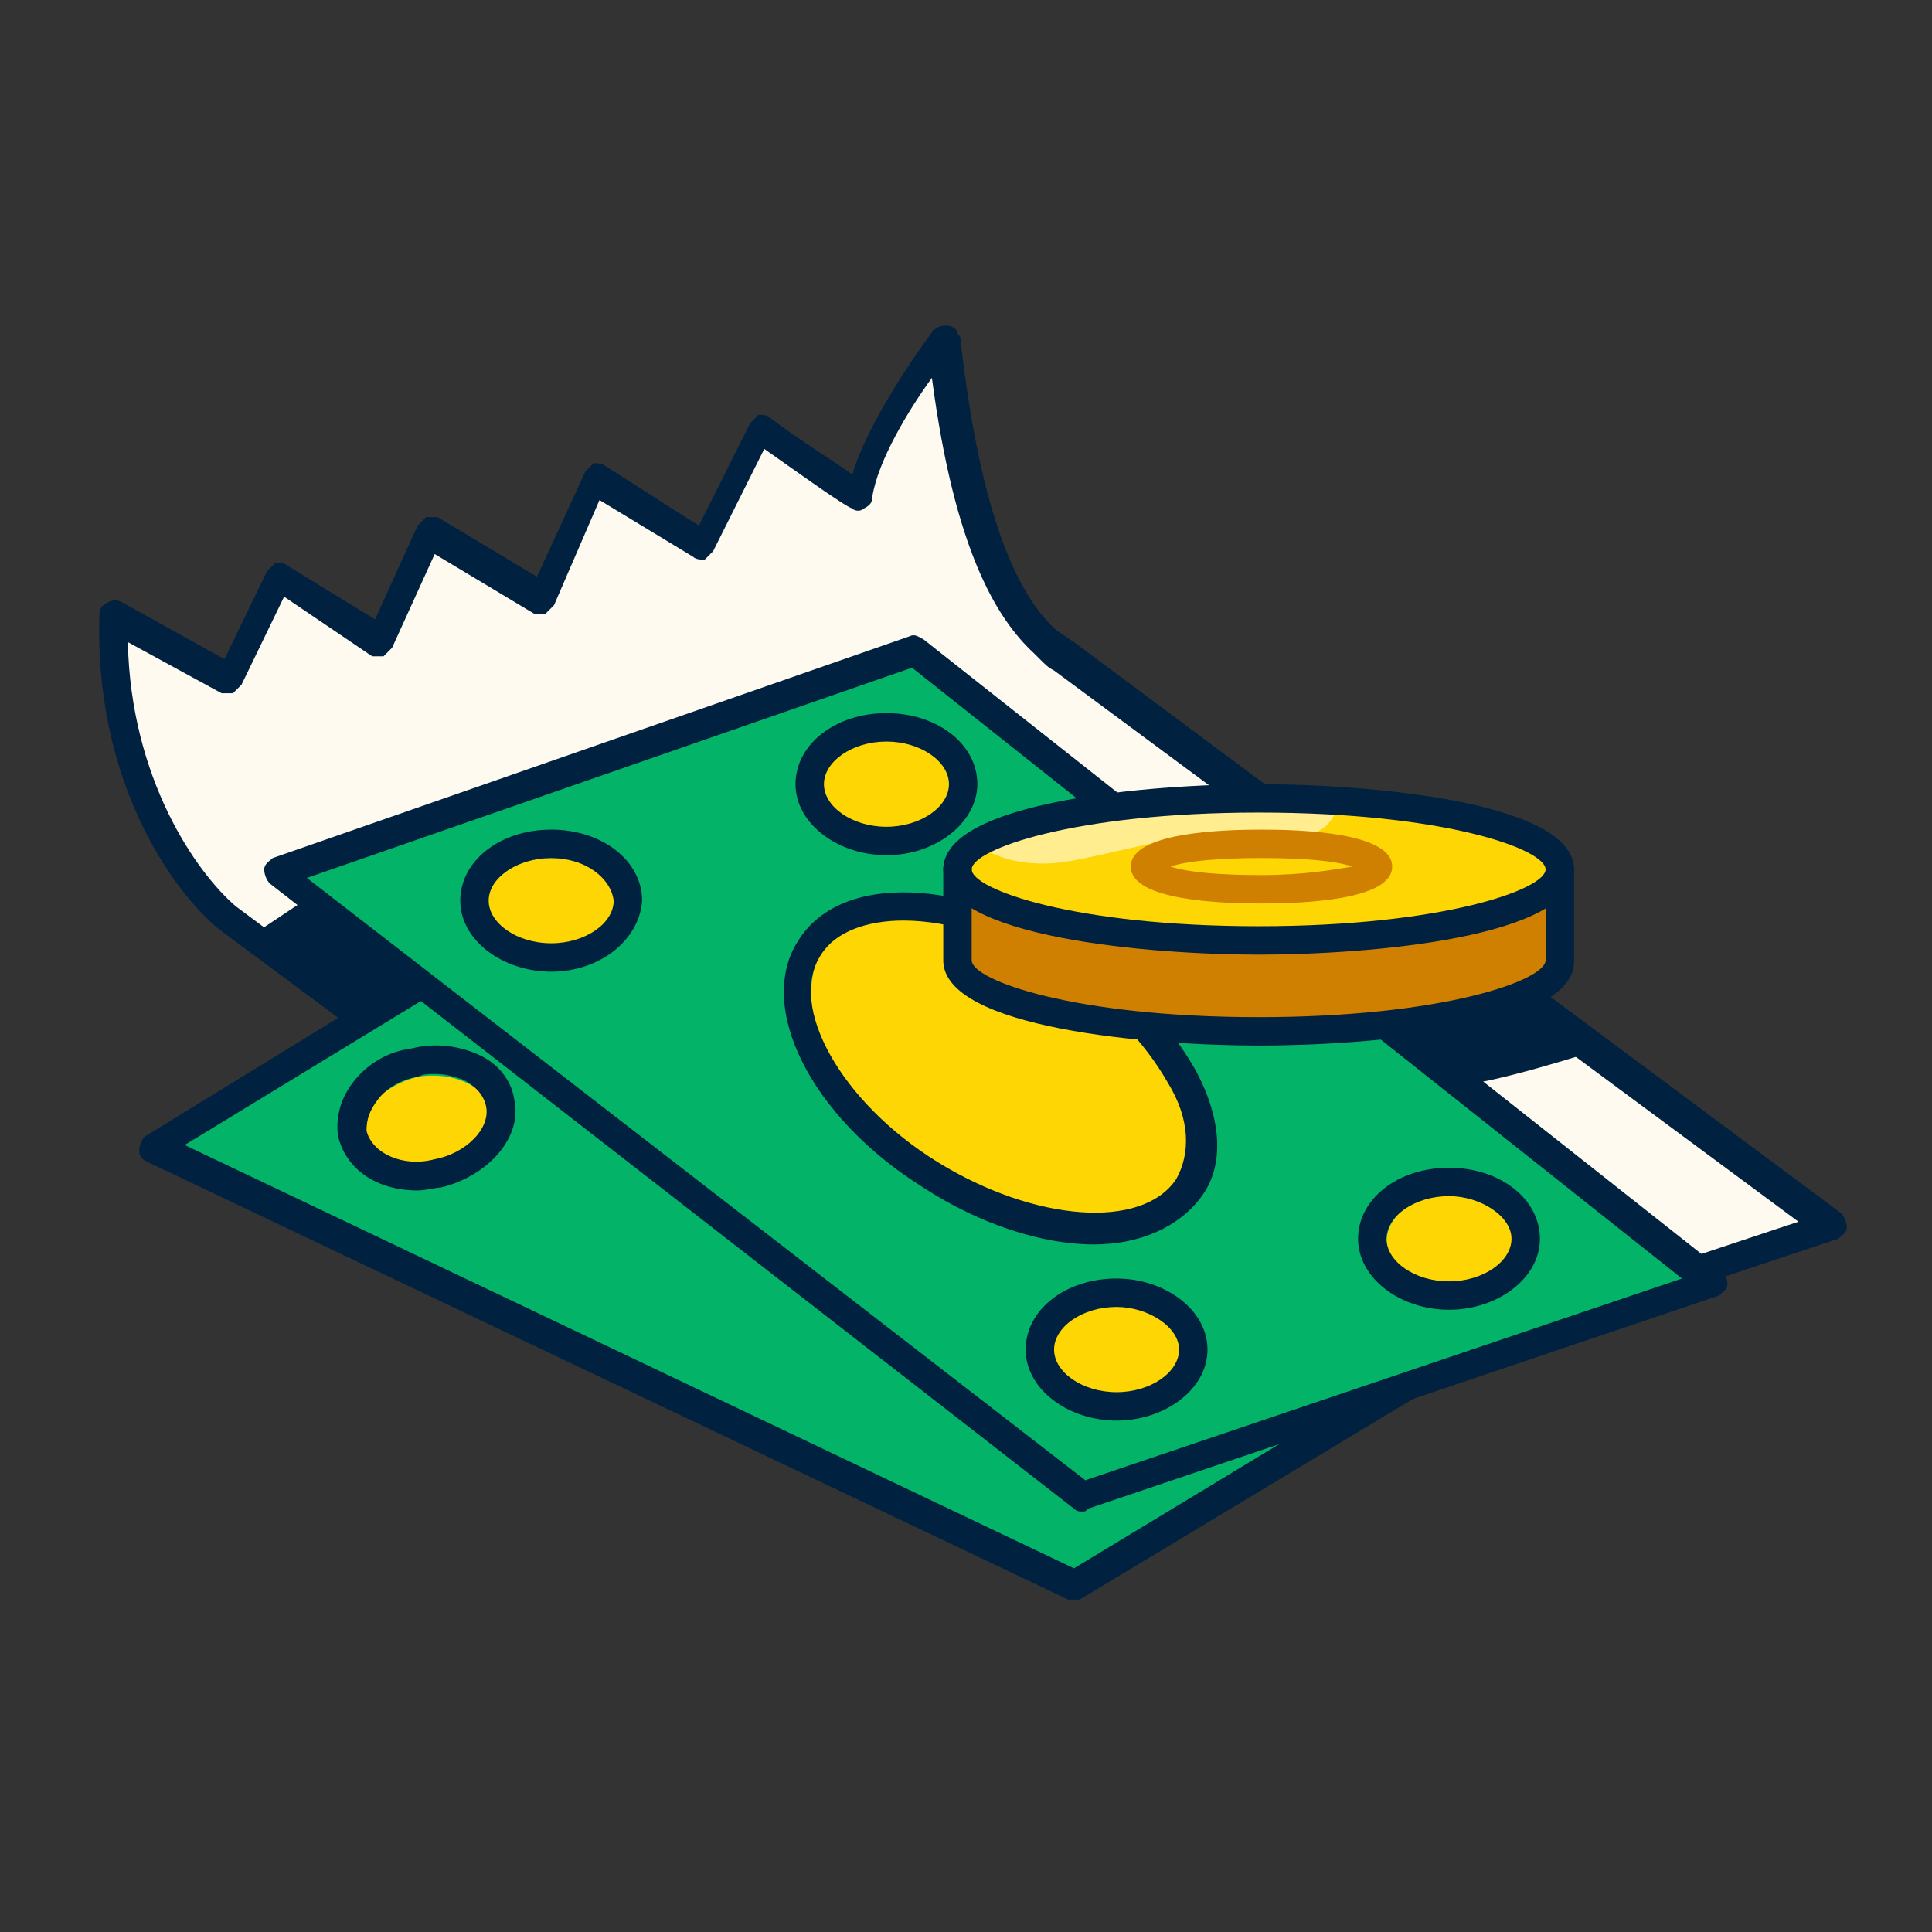 <svg xmlns="http://www.w3.org/2000/svg" xml:space="preserve" id="Layer_1" x="0" y="0" viewBox="0 0 68 68"><rect x="0" y="0" width="68" height="68" fill="#333333" stroke="none"/><style>.st1{fill:#002140}.st2{fill:#02b368}.st3{fill:#fed604}.st5{fill:#d08000}</style><path d="m8 32.3 27.5 20.5 28.8-9.6-27.4-20.5.6.4c-1.2-.8-3.3-2.6-4.2-11.2 0 0-2.6 3.4-2.9 5.5-.3-.2-3.5-2.4-3.5-2.4l-2.1 4.1-3.8-2.3-1.9 4.2-4-2.4-1.7 3.8-3.6-2.2L8 23.9l-4-2.2c-.2 5.7 2.6 9.4 4 10.6" style="fill:#fffaf0"/><path d="M35.6 53.3c-.1 0-.2 0-.3-.1L7.7 32.7C6 31.3 3.3 27.4 3.5 21.6c0-.2.1-.3.3-.4s.3-.1.5 0l3.6 2 1.5-3.1.3-.3c.1 0 .3 0 .4.1l3.1 1.9 1.5-3.3.3-.3h.4l3.5 2.1 1.7-3.7.3-.3c.1 0 .3 0 .4.1l3.3 2.1 1.8-3.6.3-.3c.1 0 .3 0 .4.1.9.7 2.2 1.5 2.9 2 .6-2 2.5-4.6 2.8-5 0 0 0-.1.1-.1.2-.2.7-.2.8.1 0 .1.1.1.1.2.8 7.2 2.4 9.4 3.4 10.3l.6.4 27 20.1c.1.1.2.3.2.5s-.2.3-.3.4l-28.8 9.6c-.2.1-.3.1-.3.1M8.3 31.9l27.3 20.3L63.3 43 37.1 23.6c-.2-.1-.3-.2-.5-.4l-.1-.1-.1-.1c-1.3-1.2-2.8-3.6-3.6-9.7-.8 1.1-1.9 2.9-2.1 4.2 0 .2-.1.3-.3.4-.1.1-.3.1-.4 0-.3-.1-2.1-1.4-3.1-2.1l-1.8 3.6-.3.3c-.1 0-.3 0-.4-.1l-3.3-2-1.6 3.7-.3.3h-.4l-3.5-2.1-1.5 3.3-.3.3h-.4L10 21l-1.5 3.1-.3.3h-.4l-3.3-1.8c.1 4.8 2.4 8.1 3.8 9.3" class="st1"/><path d="M25.9 28.3 5.8 40.4l31.9 15.5L58 43.4z" class="st2"/><path d="M26.1 34.5c1.4-.3 2.3-1.3 2.1-2.2s-1.5-1.4-2.8-1.1c-1.4.3-2.3 1.3-2.1 2.2s1.5 1.4 2.8 1.1M15.4 41.2c1.2-.3 2.1-1.2 1.9-2.1s-1.4-1.4-2.6-1.2c-1.2.3-2.1 1.2-1.9 2.1s1.4 1.4 2.6 1.2M49 46c1.2-.3 2.1-1.2 1.9-2.1s-1.4-1.4-2.6-1.2c-1.2.3-2.1 1.2-1.9 2.1.1.9 1.3 1.4 2.6 1.2" class="st3"/><path d="M37.8 56.3h-.2L5.2 40.9c-.2-.1-.3-.2-.3-.4s.1-.4.2-.5l20.2-12.4c.1-.1.3-.1.5 0L58 43.3c.2.1.3.2.3.4s-.1.4-.2.5L38 56.3zm-31.3-16 31.3 14.9 19-11.5-31.1-15.1z" class="st1"/><path d="M14.7 41.9c-1.4 0-2.5-.7-2.8-1.9-.1-.7.1-1.4.6-2s1.2-1 2-1.1c.8-.2 1.6-.1 2.3.2s1.2.9 1.3 1.6c.3 1.3-.9 2.7-2.6 3.1-.2 0-.5.1-.8.1m.6-4.1c-.2 0-.4 0-.6.1-.6.1-1.1.4-1.4.8s-.4.7-.4 1.1c.2.8 1.3 1.3 2.4 1 1.1-.2 2-1.1 1.8-1.9-.1-.4-.4-.7-.8-.9-.3-.1-.6-.2-1-.2M48.1 46.8c-1.4 0-2.5-.7-2.8-1.9-.3-1.3.9-2.7 2.6-3.1.8-.2 1.6-.1 2.3.2s1.2.9 1.3 1.6c.3 1.3-.9 2.7-2.6 3.1-.2.1-.5.1-.8.1m.6-4.1c-.2 0-.4 0-.6.1-1.1.2-2 1.1-1.8 1.9s1.3 1.2 2.4 1 2-1.1 1.8-1.9c-.1-.4-.4-.7-.8-.9-.3-.1-.6-.2-1-.2M25.4 35.3c-1.4 0-2.5-.7-2.8-1.9-.1-.7.1-1.4.6-2s1.2-1 2-1.1c.8-.2 1.6-.1 2.3.2s1.2.9 1.3 1.6c.3 1.3-.9 2.7-2.6 3.1-.2.1-.5.1-.8.1m.7-4.1c-.2 0-.4 0-.6.1-.6.1-1.1.4-1.4.8s-.4.7-.4 1.1c.2.8 1.3 1.3 2.4 1 1.1-.2 2-1.1 1.8-1.9-.1-.4-.4-.7-.8-.9-.3-.1-.7-.2-1-.2" class="st1"/><path d="m32.3 23.2-22.2 7.5 27.9 22 22.6-7.8z" class="st2"/><path d="M31.3 29.3c1.4 0 2.5-.8 2.5-1.7s-1.1-1.7-2.5-1.7-2.5.8-2.5 1.7c-.1 1 1.1 1.7 2.5 1.7M19.4 33.6c1.3 0 2.3-.8 2.3-1.7s-1-1.7-2.3-1.7-2.3.8-2.3 1.7 1 1.7 2.3 1.7M39.3 49.2c1.3 0 2.3-.8 2.3-1.7s-1-1.7-2.3-1.7-2.3.8-2.3 1.7 1 1.7 2.3 1.7M51.1 45.4c1.3 0 2.3-.8 2.3-1.7s-1-1.7-2.3-1.7-2.3.8-2.3 1.7 1.1 1.7 2.3 1.7M39.6 35.3S33.1 31 30 32.5s-.5 6.5 1.1 7.7 6.7 4 9.7 2.6.3-6.8-1.2-7.5" class="st3"/><path d="M38.1 53.2c-.1 0-.2 0-.3-.1l-28.3-22c-.1-.1-.2-.3-.2-.5s.2-.3.3-.4L32 22.4c.2-.1.3 0 .5.1l28.1 22.2c.1.1.2.3.2.5s-.2.3-.3.4l-22.2 7.5c-.1.1-.1.1-.2.1M10.8 30.9l27.4 21.2 21-7.1-27.1-21.5z" class="st1"/><path d="M19.4 34.2c-1.7 0-3.2-1.1-3.2-2.5s1.4-2.5 3.2-2.5 3.2 1.1 3.2 2.5c-.1 1.4-1.5 2.5-3.2 2.5m0-4c-1.2 0-2.2.7-2.2 1.5s1 1.5 2.2 1.5 2.2-.7 2.2-1.5c-.1-.8-1-1.5-2.2-1.5M39.3 50c-1.7 0-3.2-1.1-3.2-2.5s1.4-2.5 3.2-2.5c1.7 0 3.2 1.1 3.2 2.5S41 50 39.3 50m0-4c-1.2 0-2.2.7-2.2 1.5s1 1.5 2.2 1.5 2.2-.7 2.2-1.5-1.1-1.5-2.2-1.5M51 46.1c-1.7 0-3.2-1.1-3.2-2.5s1.4-2.5 3.2-2.5 3.2 1.1 3.2 2.5-1.5 2.5-3.2 2.5m0-4c-1.2 0-2.2.7-2.2 1.5s1 1.5 2.2 1.5 2.2-.7 2.2-1.5-1.1-1.5-2.2-1.5M31.2 30.1c-1.7 0-3.2-1.1-3.2-2.5s1.4-2.5 3.2-2.5 3.2 1.1 3.2 2.5c0 1.3-1.4 2.5-3.2 2.5m0-4c-1.2 0-2.2.7-2.2 1.5s1 1.5 2.2 1.5 2.2-.7 2.2-1.5-1-1.5-2.2-1.5M38.5 43.8c-1.8 0-4-.7-6-2-4-2.5-5.9-6.4-4.4-8.7 1.5-2.4 5.8-2.2 9.8.3 1.9 1.2 3.3 2.7 4.2 4.3.9 1.7 1 3.3.2 4.4s-2.2 1.7-3.8 1.7m-6.7-11.4c-1.3 0-2.4.4-2.9 1.2-1.2 1.8.7 5.2 4.1 7.3s7.2 2.4 8.4.6c.5-.9.5-2.1-.3-3.4-.8-1.4-2.1-2.8-3.8-3.9-1.9-1.2-3.9-1.8-5.5-1.8m10 9.4" class="st1"/><path d="M33.7 30.6s1.4 2.8 10.8 2.5S55 31 55 30.4s-4.3-2.5-10-2.5-11.1.8-11.3 2.7" class="st3"/><path d="M34.5 29.8c.9.6 2.1.7 3.2.5s2.2-.5 3.3-.7c1.3-.2 2.6 0 3.8 0 .5 0 1.1 0 1.5-.3.5-.2.8-.7.8-1.2 0 0-3.9-.1-6.9.1s-5.7 1.6-5.7 1.6" style="fill:#ffed8f"/><path d="M33.8 31.1v3.1s3.9 2.1 11 2.1c7 0 10.2-2.3 10.2-2.3v-3s-3.3 2.5-10.5 2.2c-7.3-.3-9.8-1.5-10.7-2.1" class="st5"/><path d="M44.3 33.6c-3.8 0-11.1-.6-11.1-3s7.3-3 11.1-3 11.1.6 11.1 3-7.2 3-11.1 3m0-5c-6.5 0-10.1 1.3-10.1 2s3.6 2 10.1 2 10.1-1.3 10.1-2-3.5-2-10.1-2" class="st1"/><path d="M44.3 36.8c-3.8 0-11.1-.6-11.1-3v-3.2c0-.3.2-.5.5-.5s.5.2.5.5v3.2c0 .7 3.6 2 10.1 2s10.1-1.3 10.1-2v-3.2c0-.3.2-.5.5-.5s.5.2.5.5v3.2c.1 2.4-7.2 3-11.1 3" class="st1"/><path d="M44.4 31.8c-1.4 0-4.6-.1-4.6-1.3s3.2-1.3 4.6-1.3 4.6.1 4.6 1.3-3.2 1.3-4.6 1.3m-3.2-1.3c.6.2 1.7.3 3.2.3s2.6-.2 3.2-.3c-.6-.2-1.7-.3-3.2-.3s-2.6.1-3.2.3" class="st5"/><path d="m10.7 31.7-1.5 1 3.5 2.8 1.7-1.2zM54 35.1l2.1 1.9s-3.7 1.2-4.9 1.2l-2.1-1.9z" class="st1"/></svg>